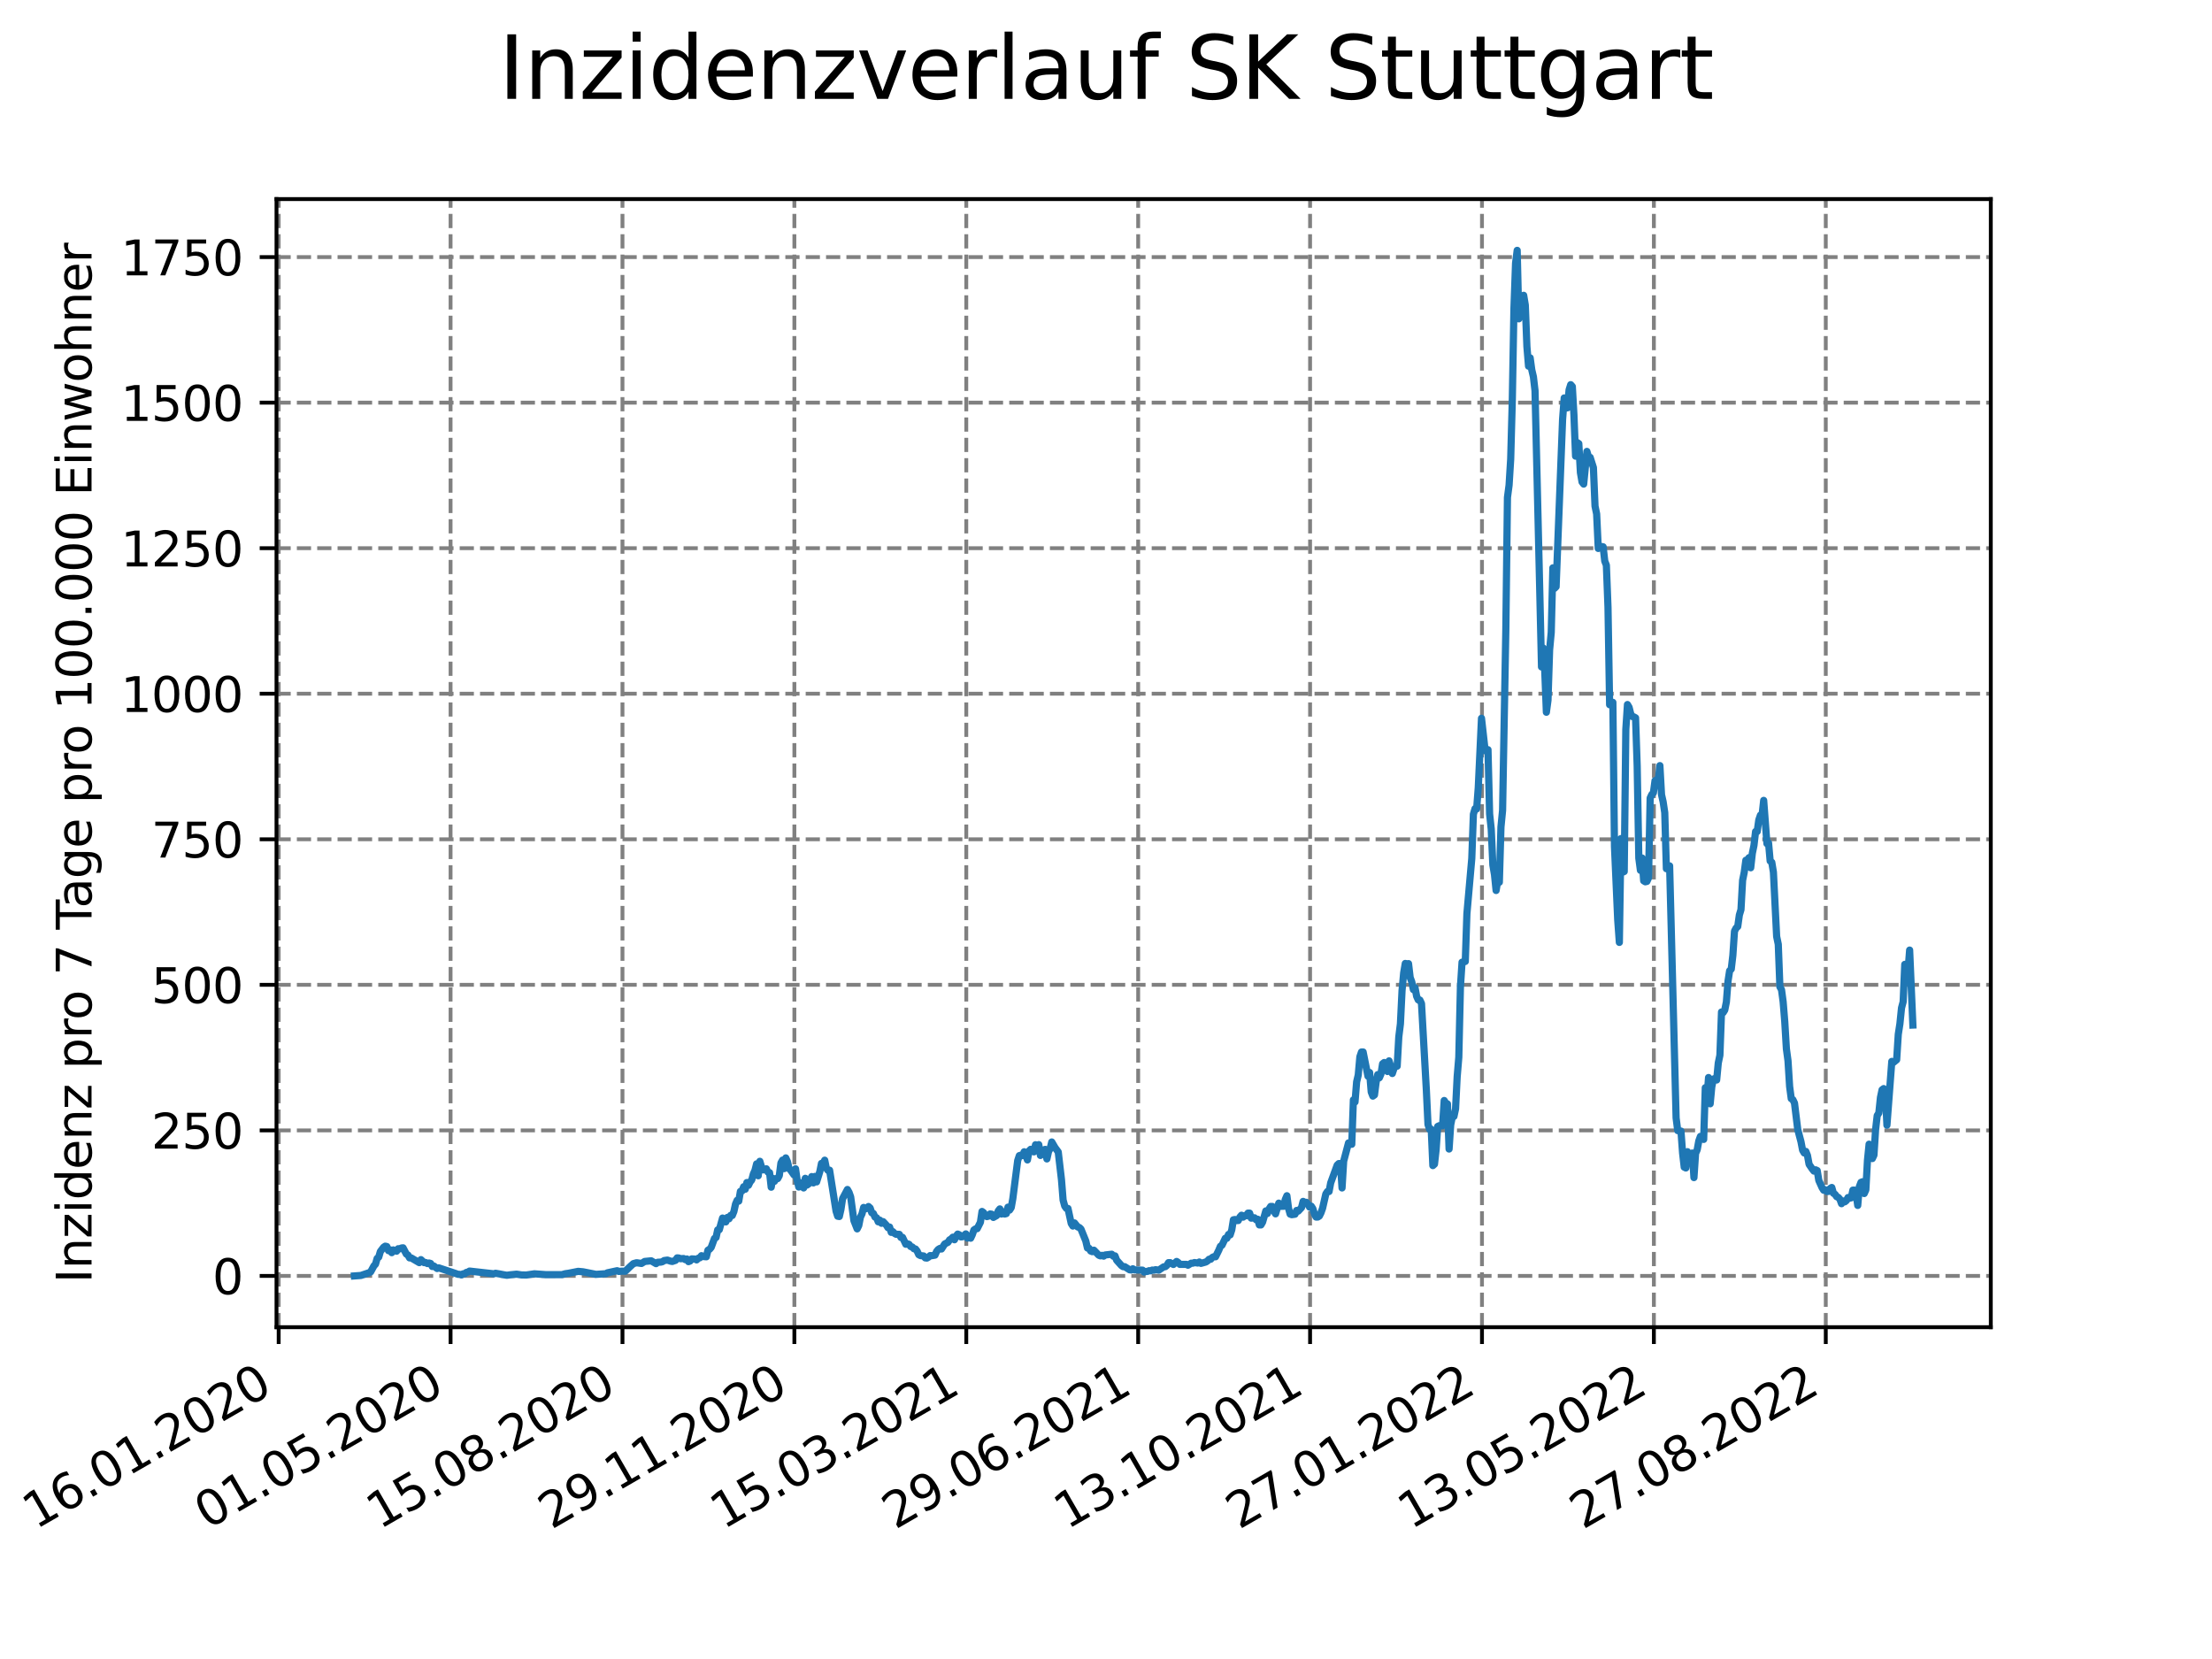<?xml version="1.0" encoding="utf-8" standalone="no"?>
<!DOCTYPE svg PUBLIC "-//W3C//DTD SVG 1.1//EN"
  "http://www.w3.org/Graphics/SVG/1.1/DTD/svg11.dtd">
<svg xmlns:xlink="http://www.w3.org/1999/xlink" width="460.8pt" height="345.6pt" viewBox="0 0 460.8 345.6" xmlns="http://www.w3.org/2000/svg" version="1.1">
 <defs>
  <style type="text/css">*{stroke-linejoin: round; stroke-linecap: butt}</style>
 </defs>
 <g id="figure_1">
  <g id="patch_1">
   <path d="M 0 345.6 
L 460.8 345.6 
L 460.8 0 
L 0 0 
z
" style="fill: #ffffff"/>
  </g>
  <g id="axes_1">
   <g id="patch_2">
    <path d="M 57.6 276.48 
L 414.72 276.48 
L 414.72 41.472 
L 57.6 41.472 
z
" style="fill: #ffffff"/>
   </g>
   <g id="matplotlib.axis_1">
    <g id="xtick_1">
     <g id="line2d_1">
      <path d="M 58.053 276.48 
L 58.053 41.472 
" clip-path="url(#pb3321efc6b)" style="fill: none; stroke-dasharray: 2.96,1.28; stroke-dashoffset: 0; stroke: #808080; stroke-width: 0.8"/>
     </g>
     <g id="line2d_2">
      <defs>
       <path id="m770e66e05a" d="M 0 0 
L 0 3.5 
" style="stroke: #000000; stroke-width: 0.8"/>
      </defs>
      <g>
       <use xlink:href="#m770e66e05a" x="58.053" y="276.48" style="stroke: #000000; stroke-width: 0.8"/>
      </g>
     </g>
     <g id="text_1">
      <!-- 16.01.2020 -->
      <g transform="translate(7.428 318.689) rotate(-30) scale(0.1 -0.1)">
       <defs>
        <path id="DejaVuSans-31" d="M 794 531 
L 1825 531 
L 1825 4091 
L 703 3866 
L 703 4441 
L 1819 4666 
L 2450 4666 
L 2450 531 
L 3481 531 
L 3481 0 
L 794 0 
L 794 531 
z
" transform="scale(0.016)"/>
        <path id="DejaVuSans-36" d="M 2113 2584 
Q 1688 2584 1439 2293 
Q 1191 2003 1191 1497 
Q 1191 994 1439 701 
Q 1688 409 2113 409 
Q 2538 409 2786 701 
Q 3034 994 3034 1497 
Q 3034 2003 2786 2293 
Q 2538 2584 2113 2584 
z
M 3366 4563 
L 3366 3988 
Q 3128 4100 2886 4159 
Q 2644 4219 2406 4219 
Q 1781 4219 1451 3797 
Q 1122 3375 1075 2522 
Q 1259 2794 1537 2939 
Q 1816 3084 2150 3084 
Q 2853 3084 3261 2657 
Q 3669 2231 3669 1497 
Q 3669 778 3244 343 
Q 2819 -91 2113 -91 
Q 1303 -91 875 529 
Q 447 1150 447 2328 
Q 447 3434 972 4092 
Q 1497 4750 2381 4750 
Q 2619 4750 2861 4703 
Q 3103 4656 3366 4563 
z
" transform="scale(0.016)"/>
        <path id="DejaVuSans-2e" d="M 684 794 
L 1344 794 
L 1344 0 
L 684 0 
L 684 794 
z
" transform="scale(0.016)"/>
        <path id="DejaVuSans-30" d="M 2034 4250 
Q 1547 4250 1301 3770 
Q 1056 3291 1056 2328 
Q 1056 1369 1301 889 
Q 1547 409 2034 409 
Q 2525 409 2770 889 
Q 3016 1369 3016 2328 
Q 3016 3291 2770 3770 
Q 2525 4250 2034 4250 
z
M 2034 4750 
Q 2819 4750 3233 4129 
Q 3647 3509 3647 2328 
Q 3647 1150 3233 529 
Q 2819 -91 2034 -91 
Q 1250 -91 836 529 
Q 422 1150 422 2328 
Q 422 3509 836 4129 
Q 1250 4750 2034 4750 
z
" transform="scale(0.016)"/>
        <path id="DejaVuSans-32" d="M 1228 531 
L 3431 531 
L 3431 0 
L 469 0 
L 469 531 
Q 828 903 1448 1529 
Q 2069 2156 2228 2338 
Q 2531 2678 2651 2914 
Q 2772 3150 2772 3378 
Q 2772 3750 2511 3984 
Q 2250 4219 1831 4219 
Q 1534 4219 1204 4116 
Q 875 4013 500 3803 
L 500 4441 
Q 881 4594 1212 4672 
Q 1544 4750 1819 4750 
Q 2544 4750 2975 4387 
Q 3406 4025 3406 3419 
Q 3406 3131 3298 2873 
Q 3191 2616 2906 2266 
Q 2828 2175 2409 1742 
Q 1991 1309 1228 531 
z
" transform="scale(0.016)"/>
       </defs>
       <use xlink:href="#DejaVuSans-31"/>
       <use xlink:href="#DejaVuSans-36" x="63.623"/>
       <use xlink:href="#DejaVuSans-2e" x="127.246"/>
       <use xlink:href="#DejaVuSans-30" x="159.033"/>
       <use xlink:href="#DejaVuSans-31" x="222.656"/>
       <use xlink:href="#DejaVuSans-2e" x="286.279"/>
       <use xlink:href="#DejaVuSans-32" x="318.066"/>
       <use xlink:href="#DejaVuSans-30" x="381.689"/>
       <use xlink:href="#DejaVuSans-32" x="445.312"/>
       <use xlink:href="#DejaVuSans-30" x="508.936"/>
      </g>
     </g>
    </g>
    <g id="xtick_2">
     <g id="line2d_3">
      <path d="M 93.863 276.48 
L 93.863 41.472 
" clip-path="url(#pb3321efc6b)" style="fill: none; stroke-dasharray: 2.96,1.28; stroke-dashoffset: 0; stroke: #808080; stroke-width: 0.8"/>
     </g>
     <g id="line2d_4">
      <g>
       <use xlink:href="#m770e66e05a" x="93.863" y="276.48" style="stroke: #000000; stroke-width: 0.8"/>
      </g>
     </g>
     <g id="text_2">
      <!-- 01.05.2020 -->
      <g transform="translate(43.238 318.689) rotate(-30) scale(0.1 -0.1)">
       <defs>
        <path id="DejaVuSans-35" d="M 691 4666 
L 3169 4666 
L 3169 4134 
L 1269 4134 
L 1269 2991 
Q 1406 3038 1543 3061 
Q 1681 3084 1819 3084 
Q 2600 3084 3056 2656 
Q 3513 2228 3513 1497 
Q 3513 744 3044 326 
Q 2575 -91 1722 -91 
Q 1428 -91 1123 -41 
Q 819 9 494 109 
L 494 744 
Q 775 591 1075 516 
Q 1375 441 1709 441 
Q 2250 441 2565 725 
Q 2881 1009 2881 1497 
Q 2881 1984 2565 2268 
Q 2250 2553 1709 2553 
Q 1456 2553 1204 2497 
Q 953 2441 691 2322 
L 691 4666 
z
" transform="scale(0.016)"/>
       </defs>
       <use xlink:href="#DejaVuSans-30"/>
       <use xlink:href="#DejaVuSans-31" x="63.623"/>
       <use xlink:href="#DejaVuSans-2e" x="127.246"/>
       <use xlink:href="#DejaVuSans-30" x="159.033"/>
       <use xlink:href="#DejaVuSans-35" x="222.656"/>
       <use xlink:href="#DejaVuSans-2e" x="286.279"/>
       <use xlink:href="#DejaVuSans-32" x="318.066"/>
       <use xlink:href="#DejaVuSans-30" x="381.689"/>
       <use xlink:href="#DejaVuSans-32" x="445.312"/>
       <use xlink:href="#DejaVuSans-30" x="508.936"/>
      </g>
     </g>
    </g>
    <g id="xtick_3">
     <g id="line2d_5">
      <path d="M 129.673 276.48 
L 129.673 41.472 
" clip-path="url(#pb3321efc6b)" style="fill: none; stroke-dasharray: 2.96,1.28; stroke-dashoffset: 0; stroke: #808080; stroke-width: 0.8"/>
     </g>
     <g id="line2d_6">
      <g>
       <use xlink:href="#m770e66e05a" x="129.673" y="276.48" style="stroke: #000000; stroke-width: 0.8"/>
      </g>
     </g>
     <g id="text_3">
      <!-- 15.08.2020 -->
      <g transform="translate(79.048 318.689) rotate(-30) scale(0.1 -0.1)">
       <defs>
        <path id="DejaVuSans-38" d="M 2034 2216 
Q 1584 2216 1326 1975 
Q 1069 1734 1069 1313 
Q 1069 891 1326 650 
Q 1584 409 2034 409 
Q 2484 409 2743 651 
Q 3003 894 3003 1313 
Q 3003 1734 2745 1975 
Q 2488 2216 2034 2216 
z
M 1403 2484 
Q 997 2584 770 2862 
Q 544 3141 544 3541 
Q 544 4100 942 4425 
Q 1341 4750 2034 4750 
Q 2731 4750 3128 4425 
Q 3525 4100 3525 3541 
Q 3525 3141 3298 2862 
Q 3072 2584 2669 2484 
Q 3125 2378 3379 2068 
Q 3634 1759 3634 1313 
Q 3634 634 3220 271 
Q 2806 -91 2034 -91 
Q 1263 -91 848 271 
Q 434 634 434 1313 
Q 434 1759 690 2068 
Q 947 2378 1403 2484 
z
M 1172 3481 
Q 1172 3119 1398 2916 
Q 1625 2713 2034 2713 
Q 2441 2713 2670 2916 
Q 2900 3119 2900 3481 
Q 2900 3844 2670 4047 
Q 2441 4250 2034 4250 
Q 1625 4250 1398 4047 
Q 1172 3844 1172 3481 
z
" transform="scale(0.016)"/>
       </defs>
       <use xlink:href="#DejaVuSans-31"/>
       <use xlink:href="#DejaVuSans-35" x="63.623"/>
       <use xlink:href="#DejaVuSans-2e" x="127.246"/>
       <use xlink:href="#DejaVuSans-30" x="159.033"/>
       <use xlink:href="#DejaVuSans-38" x="222.656"/>
       <use xlink:href="#DejaVuSans-2e" x="286.279"/>
       <use xlink:href="#DejaVuSans-32" x="318.066"/>
       <use xlink:href="#DejaVuSans-30" x="381.689"/>
       <use xlink:href="#DejaVuSans-32" x="445.312"/>
       <use xlink:href="#DejaVuSans-30" x="508.936"/>
      </g>
     </g>
    </g>
    <g id="xtick_4">
     <g id="line2d_7">
      <path d="M 165.483 276.48 
L 165.483 41.472 
" clip-path="url(#pb3321efc6b)" style="fill: none; stroke-dasharray: 2.96,1.28; stroke-dashoffset: 0; stroke: #808080; stroke-width: 0.8"/>
     </g>
     <g id="line2d_8">
      <g>
       <use xlink:href="#m770e66e05a" x="165.483" y="276.48" style="stroke: #000000; stroke-width: 0.8"/>
      </g>
     </g>
     <g id="text_4">
      <!-- 29.11.2020 -->
      <g transform="translate(114.858 318.689) rotate(-30) scale(0.1 -0.1)">
       <defs>
        <path id="DejaVuSans-39" d="M 703 97 
L 703 672 
Q 941 559 1184 500 
Q 1428 441 1663 441 
Q 2288 441 2617 861 
Q 2947 1281 2994 2138 
Q 2813 1869 2534 1725 
Q 2256 1581 1919 1581 
Q 1219 1581 811 2004 
Q 403 2428 403 3163 
Q 403 3881 828 4315 
Q 1253 4750 1959 4750 
Q 2769 4750 3195 4129 
Q 3622 3509 3622 2328 
Q 3622 1225 3098 567 
Q 2575 -91 1691 -91 
Q 1453 -91 1209 -44 
Q 966 3 703 97 
z
M 1959 2075 
Q 2384 2075 2632 2365 
Q 2881 2656 2881 3163 
Q 2881 3666 2632 3958 
Q 2384 4250 1959 4250 
Q 1534 4250 1286 3958 
Q 1038 3666 1038 3163 
Q 1038 2656 1286 2365 
Q 1534 2075 1959 2075 
z
" transform="scale(0.016)"/>
       </defs>
       <use xlink:href="#DejaVuSans-32"/>
       <use xlink:href="#DejaVuSans-39" x="63.623"/>
       <use xlink:href="#DejaVuSans-2e" x="127.246"/>
       <use xlink:href="#DejaVuSans-31" x="159.033"/>
       <use xlink:href="#DejaVuSans-31" x="222.656"/>
       <use xlink:href="#DejaVuSans-2e" x="286.279"/>
       <use xlink:href="#DejaVuSans-32" x="318.066"/>
       <use xlink:href="#DejaVuSans-30" x="381.689"/>
       <use xlink:href="#DejaVuSans-32" x="445.312"/>
       <use xlink:href="#DejaVuSans-30" x="508.936"/>
      </g>
     </g>
    </g>
    <g id="xtick_5">
     <g id="line2d_9">
      <path d="M 201.293 276.48 
L 201.293 41.472 
" clip-path="url(#pb3321efc6b)" style="fill: none; stroke-dasharray: 2.96,1.28; stroke-dashoffset: 0; stroke: #808080; stroke-width: 0.8"/>
     </g>
     <g id="line2d_10">
      <g>
       <use xlink:href="#m770e66e05a" x="201.293" y="276.48" style="stroke: #000000; stroke-width: 0.8"/>
      </g>
     </g>
     <g id="text_5">
      <!-- 15.03.2021 -->
      <g transform="translate(150.668 318.689) rotate(-30) scale(0.1 -0.1)">
       <defs>
        <path id="DejaVuSans-33" d="M 2597 2516 
Q 3050 2419 3304 2112 
Q 3559 1806 3559 1356 
Q 3559 666 3084 287 
Q 2609 -91 1734 -91 
Q 1441 -91 1130 -33 
Q 819 25 488 141 
L 488 750 
Q 750 597 1062 519 
Q 1375 441 1716 441 
Q 2309 441 2620 675 
Q 2931 909 2931 1356 
Q 2931 1769 2642 2001 
Q 2353 2234 1838 2234 
L 1294 2234 
L 1294 2753 
L 1863 2753 
Q 2328 2753 2575 2939 
Q 2822 3125 2822 3475 
Q 2822 3834 2567 4026 
Q 2313 4219 1838 4219 
Q 1578 4219 1281 4162 
Q 984 4106 628 3988 
L 628 4550 
Q 988 4650 1302 4700 
Q 1616 4750 1894 4750 
Q 2613 4750 3031 4423 
Q 3450 4097 3450 3541 
Q 3450 3153 3228 2886 
Q 3006 2619 2597 2516 
z
" transform="scale(0.016)"/>
       </defs>
       <use xlink:href="#DejaVuSans-31"/>
       <use xlink:href="#DejaVuSans-35" x="63.623"/>
       <use xlink:href="#DejaVuSans-2e" x="127.246"/>
       <use xlink:href="#DejaVuSans-30" x="159.033"/>
       <use xlink:href="#DejaVuSans-33" x="222.656"/>
       <use xlink:href="#DejaVuSans-2e" x="286.279"/>
       <use xlink:href="#DejaVuSans-32" x="318.066"/>
       <use xlink:href="#DejaVuSans-30" x="381.689"/>
       <use xlink:href="#DejaVuSans-32" x="445.312"/>
       <use xlink:href="#DejaVuSans-31" x="508.936"/>
      </g>
     </g>
    </g>
    <g id="xtick_6">
     <g id="line2d_11">
      <path d="M 237.103 276.48 
L 237.103 41.472 
" clip-path="url(#pb3321efc6b)" style="fill: none; stroke-dasharray: 2.96,1.28; stroke-dashoffset: 0; stroke: #808080; stroke-width: 0.8"/>
     </g>
     <g id="line2d_12">
      <g>
       <use xlink:href="#m770e66e05a" x="237.103" y="276.48" style="stroke: #000000; stroke-width: 0.8"/>
      </g>
     </g>
     <g id="text_6">
      <!-- 29.06.2021 -->
      <g transform="translate(186.478 318.689) rotate(-30) scale(0.1 -0.1)">
       <use xlink:href="#DejaVuSans-32"/>
       <use xlink:href="#DejaVuSans-39" x="63.623"/>
       <use xlink:href="#DejaVuSans-2e" x="127.246"/>
       <use xlink:href="#DejaVuSans-30" x="159.033"/>
       <use xlink:href="#DejaVuSans-36" x="222.656"/>
       <use xlink:href="#DejaVuSans-2e" x="286.279"/>
       <use xlink:href="#DejaVuSans-32" x="318.066"/>
       <use xlink:href="#DejaVuSans-30" x="381.689"/>
       <use xlink:href="#DejaVuSans-32" x="445.312"/>
       <use xlink:href="#DejaVuSans-31" x="508.936"/>
      </g>
     </g>
    </g>
    <g id="xtick_7">
     <g id="line2d_13">
      <path d="M 272.913 276.48 
L 272.913 41.472 
" clip-path="url(#pb3321efc6b)" style="fill: none; stroke-dasharray: 2.96,1.28; stroke-dashoffset: 0; stroke: #808080; stroke-width: 0.8"/>
     </g>
     <g id="line2d_14">
      <g>
       <use xlink:href="#m770e66e05a" x="272.913" y="276.48" style="stroke: #000000; stroke-width: 0.8"/>
      </g>
     </g>
     <g id="text_7">
      <!-- 13.10.2021 -->
      <g transform="translate(222.288 318.689) rotate(-30) scale(0.1 -0.1)">
       <use xlink:href="#DejaVuSans-31"/>
       <use xlink:href="#DejaVuSans-33" x="63.623"/>
       <use xlink:href="#DejaVuSans-2e" x="127.246"/>
       <use xlink:href="#DejaVuSans-31" x="159.033"/>
       <use xlink:href="#DejaVuSans-30" x="222.656"/>
       <use xlink:href="#DejaVuSans-2e" x="286.279"/>
       <use xlink:href="#DejaVuSans-32" x="318.066"/>
       <use xlink:href="#DejaVuSans-30" x="381.689"/>
       <use xlink:href="#DejaVuSans-32" x="445.312"/>
       <use xlink:href="#DejaVuSans-31" x="508.936"/>
      </g>
     </g>
    </g>
    <g id="xtick_8">
     <g id="line2d_15">
      <path d="M 308.723 276.48 
L 308.723 41.472 
" clip-path="url(#pb3321efc6b)" style="fill: none; stroke-dasharray: 2.96,1.28; stroke-dashoffset: 0; stroke: #808080; stroke-width: 0.8"/>
     </g>
     <g id="line2d_16">
      <g>
       <use xlink:href="#m770e66e05a" x="308.723" y="276.48" style="stroke: #000000; stroke-width: 0.8"/>
      </g>
     </g>
     <g id="text_8">
      <!-- 27.01.2022 -->
      <g transform="translate(258.098 318.689) rotate(-30) scale(0.1 -0.1)">
       <defs>
        <path id="DejaVuSans-37" d="M 525 4666 
L 3525 4666 
L 3525 4397 
L 1831 0 
L 1172 0 
L 2766 4134 
L 525 4134 
L 525 4666 
z
" transform="scale(0.016)"/>
       </defs>
       <use xlink:href="#DejaVuSans-32"/>
       <use xlink:href="#DejaVuSans-37" x="63.623"/>
       <use xlink:href="#DejaVuSans-2e" x="127.246"/>
       <use xlink:href="#DejaVuSans-30" x="159.033"/>
       <use xlink:href="#DejaVuSans-31" x="222.656"/>
       <use xlink:href="#DejaVuSans-2e" x="286.279"/>
       <use xlink:href="#DejaVuSans-32" x="318.066"/>
       <use xlink:href="#DejaVuSans-30" x="381.689"/>
       <use xlink:href="#DejaVuSans-32" x="445.312"/>
       <use xlink:href="#DejaVuSans-32" x="508.936"/>
      </g>
     </g>
    </g>
    <g id="xtick_9">
     <g id="line2d_17">
      <path d="M 344.533 276.48 
L 344.533 41.472 
" clip-path="url(#pb3321efc6b)" style="fill: none; stroke-dasharray: 2.96,1.28; stroke-dashoffset: 0; stroke: #808080; stroke-width: 0.8"/>
     </g>
     <g id="line2d_18">
      <g>
       <use xlink:href="#m770e66e05a" x="344.533" y="276.48" style="stroke: #000000; stroke-width: 0.8"/>
      </g>
     </g>
     <g id="text_9">
      <!-- 13.05.2022 -->
      <g transform="translate(293.908 318.689) rotate(-30) scale(0.1 -0.1)">
       <use xlink:href="#DejaVuSans-31"/>
       <use xlink:href="#DejaVuSans-33" x="63.623"/>
       <use xlink:href="#DejaVuSans-2e" x="127.246"/>
       <use xlink:href="#DejaVuSans-30" x="159.033"/>
       <use xlink:href="#DejaVuSans-35" x="222.656"/>
       <use xlink:href="#DejaVuSans-2e" x="286.279"/>
       <use xlink:href="#DejaVuSans-32" x="318.066"/>
       <use xlink:href="#DejaVuSans-30" x="381.689"/>
       <use xlink:href="#DejaVuSans-32" x="445.312"/>
       <use xlink:href="#DejaVuSans-32" x="508.936"/>
      </g>
     </g>
    </g>
    <g id="xtick_10">
     <g id="line2d_19">
      <path d="M 380.343 276.48 
L 380.343 41.472 
" clip-path="url(#pb3321efc6b)" style="fill: none; stroke-dasharray: 2.96,1.28; stroke-dashoffset: 0; stroke: #808080; stroke-width: 0.8"/>
     </g>
     <g id="line2d_20">
      <g>
       <use xlink:href="#m770e66e05a" x="380.343" y="276.48" style="stroke: #000000; stroke-width: 0.8"/>
      </g>
     </g>
     <g id="text_10">
      <!-- 27.08.2022 -->
      <g transform="translate(329.718 318.689) rotate(-30) scale(0.1 -0.1)">
       <use xlink:href="#DejaVuSans-32"/>
       <use xlink:href="#DejaVuSans-37" x="63.623"/>
       <use xlink:href="#DejaVuSans-2e" x="127.246"/>
       <use xlink:href="#DejaVuSans-30" x="159.033"/>
       <use xlink:href="#DejaVuSans-38" x="222.656"/>
       <use xlink:href="#DejaVuSans-2e" x="286.279"/>
       <use xlink:href="#DejaVuSans-32" x="318.066"/>
       <use xlink:href="#DejaVuSans-30" x="381.689"/>
       <use xlink:href="#DejaVuSans-32" x="445.312"/>
       <use xlink:href="#DejaVuSans-32" x="508.936"/>
      </g>
     </g>
    </g>
   </g>
   <g id="matplotlib.axis_2">
    <g id="ytick_1">
     <g id="line2d_21">
      <path d="M 57.6 265.798 
L 414.72 265.798 
" clip-path="url(#pb3321efc6b)" style="fill: none; stroke-dasharray: 2.96,1.28; stroke-dashoffset: 0; stroke: #808080; stroke-width: 0.8"/>
     </g>
     <g id="line2d_22">
      <defs>
       <path id="m54380afa5b" d="M 0 0 
L -3.5 0 
" style="stroke: #000000; stroke-width: 0.8"/>
      </defs>
      <g>
       <use xlink:href="#m54380afa5b" x="57.6" y="265.798" style="stroke: #000000; stroke-width: 0.8"/>
      </g>
     </g>
     <g id="text_11">
      <!-- 0 -->
      <g transform="translate(44.237 269.597) scale(0.1 -0.1)">
       <use xlink:href="#DejaVuSans-30"/>
      </g>
     </g>
    </g>
    <g id="ytick_2">
     <g id="line2d_23">
      <path d="M 57.6 235.478 
L 414.72 235.478 
" clip-path="url(#pb3321efc6b)" style="fill: none; stroke-dasharray: 2.96,1.28; stroke-dashoffset: 0; stroke: #808080; stroke-width: 0.8"/>
     </g>
     <g id="line2d_24">
      <g>
       <use xlink:href="#m54380afa5b" x="57.6" y="235.478" style="stroke: #000000; stroke-width: 0.8"/>
      </g>
     </g>
     <g id="text_12">
      <!-- 250 -->
      <g transform="translate(31.512 239.277) scale(0.1 -0.1)">
       <use xlink:href="#DejaVuSans-32"/>
       <use xlink:href="#DejaVuSans-35" x="63.623"/>
       <use xlink:href="#DejaVuSans-30" x="127.246"/>
      </g>
     </g>
    </g>
    <g id="ytick_3">
     <g id="line2d_25">
      <path d="M 57.6 205.158 
L 414.72 205.158 
" clip-path="url(#pb3321efc6b)" style="fill: none; stroke-dasharray: 2.96,1.28; stroke-dashoffset: 0; stroke: #808080; stroke-width: 0.8"/>
     </g>
     <g id="line2d_26">
      <g>
       <use xlink:href="#m54380afa5b" x="57.6" y="205.158" style="stroke: #000000; stroke-width: 0.8"/>
      </g>
     </g>
     <g id="text_13">
      <!-- 500 -->
      <g transform="translate(31.512 208.957) scale(0.1 -0.1)">
       <use xlink:href="#DejaVuSans-35"/>
       <use xlink:href="#DejaVuSans-30" x="63.623"/>
       <use xlink:href="#DejaVuSans-30" x="127.246"/>
      </g>
     </g>
    </g>
    <g id="ytick_4">
     <g id="line2d_27">
      <path d="M 57.6 174.837 
L 414.72 174.837 
" clip-path="url(#pb3321efc6b)" style="fill: none; stroke-dasharray: 2.96,1.28; stroke-dashoffset: 0; stroke: #808080; stroke-width: 0.8"/>
     </g>
     <g id="line2d_28">
      <g>
       <use xlink:href="#m54380afa5b" x="57.6" y="174.837" style="stroke: #000000; stroke-width: 0.8"/>
      </g>
     </g>
     <g id="text_14">
      <!-- 750 -->
      <g transform="translate(31.512 178.637) scale(0.1 -0.1)">
       <use xlink:href="#DejaVuSans-37"/>
       <use xlink:href="#DejaVuSans-35" x="63.623"/>
       <use xlink:href="#DejaVuSans-30" x="127.246"/>
      </g>
     </g>
    </g>
    <g id="ytick_5">
     <g id="line2d_29">
      <path d="M 57.6 144.517 
L 414.72 144.517 
" clip-path="url(#pb3321efc6b)" style="fill: none; stroke-dasharray: 2.96,1.28; stroke-dashoffset: 0; stroke: #808080; stroke-width: 0.8"/>
     </g>
     <g id="line2d_30">
      <g>
       <use xlink:href="#m54380afa5b" x="57.6" y="144.517" style="stroke: #000000; stroke-width: 0.8"/>
      </g>
     </g>
     <g id="text_15">
      <!-- 1000 -->
      <g transform="translate(25.15 148.317) scale(0.1 -0.1)">
       <use xlink:href="#DejaVuSans-31"/>
       <use xlink:href="#DejaVuSans-30" x="63.623"/>
       <use xlink:href="#DejaVuSans-30" x="127.246"/>
       <use xlink:href="#DejaVuSans-30" x="190.869"/>
      </g>
     </g>
    </g>
    <g id="ytick_6">
     <g id="line2d_31">
      <path d="M 57.6 114.197 
L 414.72 114.197 
" clip-path="url(#pb3321efc6b)" style="fill: none; stroke-dasharray: 2.96,1.28; stroke-dashoffset: 0; stroke: #808080; stroke-width: 0.8"/>
     </g>
     <g id="line2d_32">
      <g>
       <use xlink:href="#m54380afa5b" x="57.6" y="114.197" style="stroke: #000000; stroke-width: 0.8"/>
      </g>
     </g>
     <g id="text_16">
      <!-- 1250 -->
      <g transform="translate(25.15 117.996) scale(0.1 -0.1)">
       <use xlink:href="#DejaVuSans-31"/>
       <use xlink:href="#DejaVuSans-32" x="63.623"/>
       <use xlink:href="#DejaVuSans-35" x="127.246"/>
       <use xlink:href="#DejaVuSans-30" x="190.869"/>
      </g>
     </g>
    </g>
    <g id="ytick_7">
     <g id="line2d_33">
      <path d="M 57.6 83.877 
L 414.72 83.877 
" clip-path="url(#pb3321efc6b)" style="fill: none; stroke-dasharray: 2.96,1.28; stroke-dashoffset: 0; stroke: #808080; stroke-width: 0.8"/>
     </g>
     <g id="line2d_34">
      <g>
       <use xlink:href="#m54380afa5b" x="57.6" y="83.877" style="stroke: #000000; stroke-width: 0.8"/>
      </g>
     </g>
     <g id="text_17">
      <!-- 1500 -->
      <g transform="translate(25.15 87.676) scale(0.1 -0.1)">
       <use xlink:href="#DejaVuSans-31"/>
       <use xlink:href="#DejaVuSans-35" x="63.623"/>
       <use xlink:href="#DejaVuSans-30" x="127.246"/>
       <use xlink:href="#DejaVuSans-30" x="190.869"/>
      </g>
     </g>
    </g>
    <g id="ytick_8">
     <g id="line2d_35">
      <path d="M 57.6 53.557 
L 414.72 53.557 
" clip-path="url(#pb3321efc6b)" style="fill: none; stroke-dasharray: 2.96,1.28; stroke-dashoffset: 0; stroke: #808080; stroke-width: 0.8"/>
     </g>
     <g id="line2d_36">
      <g>
       <use xlink:href="#m54380afa5b" x="57.6" y="53.557" style="stroke: #000000; stroke-width: 0.8"/>
      </g>
     </g>
     <g id="text_18">
      <!-- 1750 -->
      <g transform="translate(25.15 57.356) scale(0.1 -0.1)">
       <use xlink:href="#DejaVuSans-31"/>
       <use xlink:href="#DejaVuSans-37" x="63.623"/>
       <use xlink:href="#DejaVuSans-35" x="127.246"/>
       <use xlink:href="#DejaVuSans-30" x="190.869"/>
      </g>
     </g>
    </g>
    <g id="text_19">
     <!-- Inzidenz pro 7 Tage pro 100.000 Einwohner -->
     <g transform="translate(19.07 267.301) rotate(-90) scale(0.1 -0.1)">
      <defs>
       <path id="DejaVuSans-49" d="M 628 4666 
L 1259 4666 
L 1259 0 
L 628 0 
L 628 4666 
z
" transform="scale(0.016)"/>
       <path id="DejaVuSans-6e" d="M 3513 2113 
L 3513 0 
L 2938 0 
L 2938 2094 
Q 2938 2591 2744 2837 
Q 2550 3084 2163 3084 
Q 1697 3084 1428 2787 
Q 1159 2491 1159 1978 
L 1159 0 
L 581 0 
L 581 3500 
L 1159 3500 
L 1159 2956 
Q 1366 3272 1645 3428 
Q 1925 3584 2291 3584 
Q 2894 3584 3203 3211 
Q 3513 2838 3513 2113 
z
" transform="scale(0.016)"/>
       <path id="DejaVuSans-7a" d="M 353 3500 
L 3084 3500 
L 3084 2975 
L 922 459 
L 3084 459 
L 3084 0 
L 275 0 
L 275 525 
L 2438 3041 
L 353 3041 
L 353 3500 
z
" transform="scale(0.016)"/>
       <path id="DejaVuSans-69" d="M 603 3500 
L 1178 3500 
L 1178 0 
L 603 0 
L 603 3500 
z
M 603 4863 
L 1178 4863 
L 1178 4134 
L 603 4134 
L 603 4863 
z
" transform="scale(0.016)"/>
       <path id="DejaVuSans-64" d="M 2906 2969 
L 2906 4863 
L 3481 4863 
L 3481 0 
L 2906 0 
L 2906 525 
Q 2725 213 2448 61 
Q 2172 -91 1784 -91 
Q 1150 -91 751 415 
Q 353 922 353 1747 
Q 353 2572 751 3078 
Q 1150 3584 1784 3584 
Q 2172 3584 2448 3432 
Q 2725 3281 2906 2969 
z
M 947 1747 
Q 947 1113 1208 752 
Q 1469 391 1925 391 
Q 2381 391 2643 752 
Q 2906 1113 2906 1747 
Q 2906 2381 2643 2742 
Q 2381 3103 1925 3103 
Q 1469 3103 1208 2742 
Q 947 2381 947 1747 
z
" transform="scale(0.016)"/>
       <path id="DejaVuSans-65" d="M 3597 1894 
L 3597 1613 
L 953 1613 
Q 991 1019 1311 708 
Q 1631 397 2203 397 
Q 2534 397 2845 478 
Q 3156 559 3463 722 
L 3463 178 
Q 3153 47 2828 -22 
Q 2503 -91 2169 -91 
Q 1331 -91 842 396 
Q 353 884 353 1716 
Q 353 2575 817 3079 
Q 1281 3584 2069 3584 
Q 2775 3584 3186 3129 
Q 3597 2675 3597 1894 
z
M 3022 2063 
Q 3016 2534 2758 2815 
Q 2500 3097 2075 3097 
Q 1594 3097 1305 2825 
Q 1016 2553 972 2059 
L 3022 2063 
z
" transform="scale(0.016)"/>
       <path id="DejaVuSans-20" transform="scale(0.016)"/>
       <path id="DejaVuSans-70" d="M 1159 525 
L 1159 -1331 
L 581 -1331 
L 581 3500 
L 1159 3500 
L 1159 2969 
Q 1341 3281 1617 3432 
Q 1894 3584 2278 3584 
Q 2916 3584 3314 3078 
Q 3713 2572 3713 1747 
Q 3713 922 3314 415 
Q 2916 -91 2278 -91 
Q 1894 -91 1617 61 
Q 1341 213 1159 525 
z
M 3116 1747 
Q 3116 2381 2855 2742 
Q 2594 3103 2138 3103 
Q 1681 3103 1420 2742 
Q 1159 2381 1159 1747 
Q 1159 1113 1420 752 
Q 1681 391 2138 391 
Q 2594 391 2855 752 
Q 3116 1113 3116 1747 
z
" transform="scale(0.016)"/>
       <path id="DejaVuSans-72" d="M 2631 2963 
Q 2534 3019 2420 3045 
Q 2306 3072 2169 3072 
Q 1681 3072 1420 2755 
Q 1159 2438 1159 1844 
L 1159 0 
L 581 0 
L 581 3500 
L 1159 3500 
L 1159 2956 
Q 1341 3275 1631 3429 
Q 1922 3584 2338 3584 
Q 2397 3584 2469 3576 
Q 2541 3569 2628 3553 
L 2631 2963 
z
" transform="scale(0.016)"/>
       <path id="DejaVuSans-6f" d="M 1959 3097 
Q 1497 3097 1228 2736 
Q 959 2375 959 1747 
Q 959 1119 1226 758 
Q 1494 397 1959 397 
Q 2419 397 2687 759 
Q 2956 1122 2956 1747 
Q 2956 2369 2687 2733 
Q 2419 3097 1959 3097 
z
M 1959 3584 
Q 2709 3584 3137 3096 
Q 3566 2609 3566 1747 
Q 3566 888 3137 398 
Q 2709 -91 1959 -91 
Q 1206 -91 779 398 
Q 353 888 353 1747 
Q 353 2609 779 3096 
Q 1206 3584 1959 3584 
z
" transform="scale(0.016)"/>
       <path id="DejaVuSans-54" d="M -19 4666 
L 3928 4666 
L 3928 4134 
L 2272 4134 
L 2272 0 
L 1638 0 
L 1638 4134 
L -19 4134 
L -19 4666 
z
" transform="scale(0.016)"/>
       <path id="DejaVuSans-61" d="M 2194 1759 
Q 1497 1759 1228 1600 
Q 959 1441 959 1056 
Q 959 750 1161 570 
Q 1363 391 1709 391 
Q 2188 391 2477 730 
Q 2766 1069 2766 1631 
L 2766 1759 
L 2194 1759 
z
M 3341 1997 
L 3341 0 
L 2766 0 
L 2766 531 
Q 2569 213 2275 61 
Q 1981 -91 1556 -91 
Q 1019 -91 701 211 
Q 384 513 384 1019 
Q 384 1609 779 1909 
Q 1175 2209 1959 2209 
L 2766 2209 
L 2766 2266 
Q 2766 2663 2505 2880 
Q 2244 3097 1772 3097 
Q 1472 3097 1187 3025 
Q 903 2953 641 2809 
L 641 3341 
Q 956 3463 1253 3523 
Q 1550 3584 1831 3584 
Q 2591 3584 2966 3190 
Q 3341 2797 3341 1997 
z
" transform="scale(0.016)"/>
       <path id="DejaVuSans-67" d="M 2906 1791 
Q 2906 2416 2648 2759 
Q 2391 3103 1925 3103 
Q 1463 3103 1205 2759 
Q 947 2416 947 1791 
Q 947 1169 1205 825 
Q 1463 481 1925 481 
Q 2391 481 2648 825 
Q 2906 1169 2906 1791 
z
M 3481 434 
Q 3481 -459 3084 -895 
Q 2688 -1331 1869 -1331 
Q 1566 -1331 1297 -1286 
Q 1028 -1241 775 -1147 
L 775 -588 
Q 1028 -725 1275 -790 
Q 1522 -856 1778 -856 
Q 2344 -856 2625 -561 
Q 2906 -266 2906 331 
L 2906 616 
Q 2728 306 2450 153 
Q 2172 0 1784 0 
Q 1141 0 747 490 
Q 353 981 353 1791 
Q 353 2603 747 3093 
Q 1141 3584 1784 3584 
Q 2172 3584 2450 3431 
Q 2728 3278 2906 2969 
L 2906 3500 
L 3481 3500 
L 3481 434 
z
" transform="scale(0.016)"/>
       <path id="DejaVuSans-45" d="M 628 4666 
L 3578 4666 
L 3578 4134 
L 1259 4134 
L 1259 2753 
L 3481 2753 
L 3481 2222 
L 1259 2222 
L 1259 531 
L 3634 531 
L 3634 0 
L 628 0 
L 628 4666 
z
" transform="scale(0.016)"/>
       <path id="DejaVuSans-77" d="M 269 3500 
L 844 3500 
L 1563 769 
L 2278 3500 
L 2956 3500 
L 3675 769 
L 4391 3500 
L 4966 3500 
L 4050 0 
L 3372 0 
L 2619 2869 
L 1863 0 
L 1184 0 
L 269 3500 
z
" transform="scale(0.016)"/>
       <path id="DejaVuSans-68" d="M 3513 2113 
L 3513 0 
L 2938 0 
L 2938 2094 
Q 2938 2591 2744 2837 
Q 2550 3084 2163 3084 
Q 1697 3084 1428 2787 
Q 1159 2491 1159 1978 
L 1159 0 
L 581 0 
L 581 4863 
L 1159 4863 
L 1159 2956 
Q 1366 3272 1645 3428 
Q 1925 3584 2291 3584 
Q 2894 3584 3203 3211 
Q 3513 2838 3513 2113 
z
" transform="scale(0.016)"/>
      </defs>
      <use xlink:href="#DejaVuSans-49"/>
      <use xlink:href="#DejaVuSans-6e" x="29.492"/>
      <use xlink:href="#DejaVuSans-7a" x="92.871"/>
      <use xlink:href="#DejaVuSans-69" x="145.361"/>
      <use xlink:href="#DejaVuSans-64" x="173.145"/>
      <use xlink:href="#DejaVuSans-65" x="236.621"/>
      <use xlink:href="#DejaVuSans-6e" x="298.145"/>
      <use xlink:href="#DejaVuSans-7a" x="361.523"/>
      <use xlink:href="#DejaVuSans-20" x="414.014"/>
      <use xlink:href="#DejaVuSans-70" x="445.801"/>
      <use xlink:href="#DejaVuSans-72" x="509.277"/>
      <use xlink:href="#DejaVuSans-6f" x="548.141"/>
      <use xlink:href="#DejaVuSans-20" x="609.322"/>
      <use xlink:href="#DejaVuSans-37" x="641.109"/>
      <use xlink:href="#DejaVuSans-20" x="704.732"/>
      <use xlink:href="#DejaVuSans-54" x="736.52"/>
      <use xlink:href="#DejaVuSans-61" x="781.104"/>
      <use xlink:href="#DejaVuSans-67" x="842.383"/>
      <use xlink:href="#DejaVuSans-65" x="905.859"/>
      <use xlink:href="#DejaVuSans-20" x="967.383"/>
      <use xlink:href="#DejaVuSans-70" x="999.17"/>
      <use xlink:href="#DejaVuSans-72" x="1062.646"/>
      <use xlink:href="#DejaVuSans-6f" x="1101.51"/>
      <use xlink:href="#DejaVuSans-20" x="1162.691"/>
      <use xlink:href="#DejaVuSans-31" x="1194.479"/>
      <use xlink:href="#DejaVuSans-30" x="1258.102"/>
      <use xlink:href="#DejaVuSans-30" x="1321.725"/>
      <use xlink:href="#DejaVuSans-2e" x="1385.348"/>
      <use xlink:href="#DejaVuSans-30" x="1417.135"/>
      <use xlink:href="#DejaVuSans-30" x="1480.758"/>
      <use xlink:href="#DejaVuSans-30" x="1544.381"/>
      <use xlink:href="#DejaVuSans-20" x="1608.004"/>
      <use xlink:href="#DejaVuSans-45" x="1639.791"/>
      <use xlink:href="#DejaVuSans-69" x="1702.975"/>
      <use xlink:href="#DejaVuSans-6e" x="1730.758"/>
      <use xlink:href="#DejaVuSans-77" x="1794.137"/>
      <use xlink:href="#DejaVuSans-6f" x="1875.924"/>
      <use xlink:href="#DejaVuSans-68" x="1937.105"/>
      <use xlink:href="#DejaVuSans-6e" x="2000.484"/>
      <use xlink:href="#DejaVuSans-65" x="2063.863"/>
      <use xlink:href="#DejaVuSans-72" x="2125.387"/>
     </g>
    </g>
   </g>
   <g id="line2d_37">
    <path d="M 73.833 265.798 
L 75.184 265.702 
L 76.873 265.13 
L 77.211 264.959 
L 77.887 263.719 
L 78.225 263.338 
L 78.562 262.155 
L 78.9 261.869 
L 79.238 260.706 
L 79.914 259.828 
L 80.251 259.599 
L 80.589 259.676 
L 80.927 260.534 
L 81.265 260.362 
L 81.603 260.954 
L 81.941 260.381 
L 82.616 260.648 
L 82.954 260.133 
L 83.292 260.153 
L 83.63 259.981 
L 83.968 259.943 
L 84.643 261.24 
L 84.981 261.449 
L 85.319 262.041 
L 85.657 262.041 
L 87.346 263.032 
L 87.684 262.403 
L 88.359 263.032 
L 88.697 263.013 
L 89.035 263.223 
L 89.373 263.109 
L 89.711 263.204 
L 90.049 263.833 
L 90.386 263.738 
L 91.062 264.253 
L 91.4 264.119 
L 93.765 264.901 
L 95.454 265.474 
L 95.792 265.474 
L 96.13 265.588 
L 96.467 265.359 
L 96.805 265.34 
L 97.143 265.073 
L 97.481 264.997 
L 97.819 264.787 
L 99.508 264.978 
L 102.886 265.359 
L 103.224 265.245 
L 103.9 265.359 
L 104.913 265.55 
L 105.589 265.664 
L 106.264 265.569 
L 107.616 265.435 
L 108.629 265.588 
L 109.643 265.607 
L 111.332 265.359 
L 113.697 265.531 
L 117.075 265.531 
L 117.751 265.34 
L 118.426 265.245 
L 120.453 264.844 
L 121.467 264.94 
L 124.169 265.474 
L 126.196 265.34 
L 126.534 265.149 
L 128.561 264.711 
L 128.899 264.863 
L 129.575 264.806 
L 130.25 264.825 
L 131.264 263.852 
L 131.939 263.242 
L 132.615 263.051 
L 133.629 263.204 
L 134.304 262.784 
L 135.656 262.651 
L 136.669 263.242 
L 137.007 262.956 
L 137.683 262.918 
L 138.02 262.823 
L 138.358 262.594 
L 139.034 262.498 
L 139.71 262.727 
L 140.047 262.784 
L 140.723 262.556 
L 141.061 262.041 
L 141.399 262.06 
L 141.737 262.212 
L 142.412 262.174 
L 142.75 262.403 
L 143.088 262.27 
L 143.426 262.823 
L 143.764 262.689 
L 144.101 262.25 
L 144.777 262.289 
L 145.115 262.46 
L 145.453 262.117 
L 145.79 262.022 
L 146.128 261.583 
L 146.466 261.755 
L 147.142 261.812 
L 147.48 260.439 
L 147.817 260.248 
L 148.155 259.847 
L 148.831 257.997 
L 149.169 257.788 
L 149.507 256.205 
L 149.844 256.166 
L 150.52 253.744 
L 150.858 254.393 
L 151.196 254.545 
L 151.534 253.611 
L 151.871 253.897 
L 152.209 253.191 
L 152.547 253.21 
L 152.885 252.371 
L 153.223 250.826 
L 153.561 250.044 
L 153.898 250.216 
L 154.236 248.194 
L 154.574 248.099 
L 154.912 247.222 
L 155.25 247.737 
L 155.588 246.344 
L 155.925 246.917 
L 156.263 246.211 
L 156.601 245.81 
L 156.939 244.552 
L 157.277 243.789 
L 157.615 242.454 
L 157.952 244.933 
L 158.29 241.92 
L 158.628 243.045 
L 158.966 243.713 
L 159.642 243.484 
L 159.979 244.17 
L 160.317 244.285 
L 160.655 247.317 
L 160.993 245.467 
L 161.331 246.097 
L 161.669 245.524 
L 162.006 245.524 
L 162.344 244.895 
L 162.682 242.263 
L 163.02 241.672 
L 163.358 243.446 
L 163.695 241.214 
L 164.033 241.977 
L 164.371 243.426 
L 164.709 243.77 
L 165.385 244.742 
L 165.722 243.484 
L 166.06 245.83 
L 166.398 247.279 
L 166.736 246.974 
L 167.074 246.383 
L 167.412 247.47 
L 167.749 245.467 
L 168.087 246.878 
L 168.425 246.65 
L 169.101 245.105 
L 169.439 246.421 
L 169.776 245.067 
L 170.114 246.211 
L 170.79 244.037 
L 171.128 242.358 
L 171.466 242.358 
L 171.803 241.691 
L 172.141 243.369 
L 172.479 243.808 
L 172.817 243.77 
L 174.168 252.314 
L 174.506 253.363 
L 174.844 253.42 
L 175.182 251.952 
L 175.52 249.701 
L 176.533 247.794 
L 176.871 248.385 
L 177.209 249.339 
L 177.884 254.278 
L 178.56 255.995 
L 178.898 255.308 
L 179.236 253.573 
L 179.573 252.848 
L 179.911 251.532 
L 180.249 251.837 
L 180.587 251.723 
L 180.925 251.341 
L 181.263 251.646 
L 181.6 252.638 
L 181.938 252.791 
L 182.276 253.535 
L 182.614 253.687 
L 182.952 254.526 
L 183.29 254.183 
L 183.627 254.831 
L 183.965 254.488 
L 184.641 255.213 
L 184.979 255.747 
L 185.317 255.613 
L 185.654 256.72 
L 185.992 256.567 
L 186.33 256.929 
L 186.668 257.12 
L 187.344 257.139 
L 187.681 257.788 
L 188.019 257.769 
L 188.695 259.199 
L 189.033 259.104 
L 189.371 259.218 
L 189.708 259.676 
L 190.046 259.771 
L 190.384 260.133 
L 190.722 260.191 
L 191.06 260.629 
L 191.398 261.373 
L 191.735 261.564 
L 192.411 261.64 
L 192.749 262.041 
L 193.087 262.079 
L 193.425 261.888 
L 193.762 261.564 
L 194.1 261.583 
L 194.776 261.468 
L 195.114 260.687 
L 195.451 260.286 
L 195.789 260.076 
L 196.127 260.191 
L 196.803 259.142 
L 197.478 258.798 
L 197.816 258.283 
L 198.154 258.093 
L 198.492 257.73 
L 198.83 258.264 
L 199.168 257.521 
L 199.505 257.082 
L 199.843 257.235 
L 200.181 257.673 
L 200.519 257.635 
L 201.195 257.044 
L 201.532 257.921 
L 201.87 257.673 
L 202.208 257.94 
L 202.546 257.215 
L 202.884 256.224 
L 203.222 255.995 
L 203.559 255.957 
L 204.235 254.622 
L 204.573 252.371 
L 204.911 252.619 
L 205.249 253.191 
L 205.586 253.439 
L 205.924 253.344 
L 206.262 252.886 
L 206.6 252.943 
L 206.938 253.611 
L 207.613 253.229 
L 207.951 252.257 
L 208.289 251.837 
L 208.627 252.905 
L 208.965 252.428 
L 209.303 252.905 
L 209.64 252.81 
L 209.978 251.475 
L 210.316 252.085 
L 210.654 251.57 
L 210.992 249.682 
L 212.005 241.767 
L 212.343 240.737 
L 212.681 240.642 
L 213.019 240.737 
L 213.356 239.936 
L 213.694 240.566 
L 214.032 241.634 
L 214.37 239.765 
L 214.708 239.421 
L 215.383 239.955 
L 215.721 238.468 
L 216.059 239.727 
L 216.397 238.449 
L 216.735 240.699 
L 217.073 240.394 
L 217.41 239.555 
L 217.748 239.44 
L 218.086 241.424 
L 218.424 239.898 
L 218.762 239.269 
L 219.1 237.896 
L 219.775 239.059 
L 220.451 239.974 
L 221.127 245.772 
L 221.464 250.006 
L 221.802 251.246 
L 222.14 251.723 
L 222.478 251.742 
L 223.154 254.87 
L 223.491 255.404 
L 223.829 254.755 
L 224.505 255.594 
L 224.843 255.709 
L 225.181 256.033 
L 226.194 258.531 
L 226.532 259.981 
L 226.87 260.038 
L 227.208 260.61 
L 227.545 260.744 
L 227.883 260.439 
L 228.897 261.488 
L 229.234 261.621 
L 229.572 261.507 
L 229.91 261.678 
L 230.248 261.43 
L 231.599 261.278 
L 231.937 261.697 
L 232.275 261.621 
L 232.613 262.517 
L 233.626 263.643 
L 233.964 263.872 
L 234.302 263.872 
L 235.315 264.52 
L 235.653 264.558 
L 235.991 264.31 
L 236.329 264.539 
L 238.018 264.596 
L 238.356 264.997 
L 238.694 264.863 
L 239.032 264.863 
L 239.369 264.711 
L 239.707 264.73 
L 240.045 264.577 
L 240.383 264.615 
L 240.721 264.501 
L 241.396 264.596 
L 242.41 263.91 
L 242.748 263.872 
L 243.086 263.605 
L 243.423 263.032 
L 243.761 263.032 
L 244.437 263.414 
L 245.112 262.784 
L 245.45 263.013 
L 245.788 263.395 
L 247.139 263.395 
L 247.477 263.566 
L 248.153 263.147 
L 248.491 263.147 
L 248.829 263.013 
L 249.504 263.109 
L 249.842 262.899 
L 250.18 263.185 
L 251.193 262.899 
L 251.531 262.689 
L 251.869 262.327 
L 252.207 262.327 
L 252.545 261.945 
L 252.883 261.793 
L 253.22 261.812 
L 253.896 260.439 
L 254.234 259.619 
L 254.572 259.39 
L 255.247 257.959 
L 255.585 257.959 
L 255.923 257.158 
L 256.261 257.254 
L 256.599 256.205 
L 256.937 254.107 
L 257.274 254.05 
L 257.612 254.259 
L 257.95 254.259 
L 258.288 253.535 
L 258.626 253.153 
L 258.964 253.554 
L 259.301 253.229 
L 259.639 253.268 
L 259.977 252.714 
L 260.315 252.714 
L 260.653 253.763 
L 261.328 253.687 
L 261.666 254.088 
L 262.004 253.992 
L 262.342 255.175 
L 262.68 255.175 
L 263.017 254.603 
L 263.693 252.257 
L 264.031 252.791 
L 264.369 251.856 
L 264.707 251.322 
L 265.044 251.322 
L 265.382 252.276 
L 265.72 252.867 
L 266.396 250.636 
L 266.734 251.303 
L 267.409 251.284 
L 267.747 249.873 
L 268.085 249.091 
L 268.423 251.723 
L 268.761 252.924 
L 269.098 253.039 
L 269.774 252.943 
L 270.112 252.161 
L 270.45 252.295 
L 271.125 251.57 
L 271.463 250.273 
L 271.801 250.464 
L 272.139 250.464 
L 272.477 250.865 
L 272.815 251.475 
L 273.152 251.265 
L 273.49 251.78 
L 273.828 252.924 
L 274.166 253.535 
L 274.504 253.535 
L 274.842 253.325 
L 275.179 252.657 
L 275.517 251.704 
L 276.193 248.728 
L 276.531 248.214 
L 276.869 248.214 
L 277.206 246.421 
L 278.558 242.721 
L 278.895 242.397 
L 279.233 242.397 
L 279.571 247.47 
L 279.909 241.901 
L 280.922 238.086 
L 281.26 238.372 
L 281.598 238.372 
L 281.936 229.123 
L 282.274 229.561 
L 282.612 225.365 
L 282.949 223.935 
L 283.287 220.14 
L 283.625 219.148 
L 283.963 219.148 
L 284.976 224.202 
L 285.314 223.42 
L 285.652 227.482 
L 285.99 228.341 
L 286.328 228.093 
L 286.666 225.48 
L 287.003 223.859 
L 287.341 224.526 
L 287.679 223.744 
L 288.017 221.608 
L 288.355 221.341 
L 288.693 221.589 
L 289.03 223.21 
L 289.368 220.998 
L 289.706 222.085 
L 290.044 223.63 
L 290.382 222.619 
L 290.72 222.104 
L 291.057 222.104 
L 291.395 216.001 
L 291.733 213.274 
L 292.071 206.351 
L 292.409 202.67 
L 292.747 200.705 
L 293.084 200.782 
L 293.422 200.744 
L 293.76 203.623 
L 294.098 204.539 
L 294.436 206.16 
L 294.773 205.74 
L 295.111 207.552 
L 295.449 208.296 
L 295.787 208.334 
L 296.125 209.059 
L 297.138 227.139 
L 297.476 234.253 
L 297.814 235.264 
L 298.152 235.245 
L 298.49 242.816 
L 298.827 242.511 
L 299.165 239.536 
L 299.503 234.653 
L 299.841 234.501 
L 300.517 234.52 
L 300.854 229.256 
L 301.192 229.809 
L 301.53 229.962 
L 301.868 239.364 
L 302.206 234.329 
L 302.544 232.651 
L 302.881 232.575 
L 303.219 230.992 
L 303.557 224.278 
L 303.895 220.254 
L 304.233 205.607 
L 304.571 200.438 
L 304.908 200.419 
L 305.246 200.286 
L 305.584 190.33 
L 306.598 178.849 
L 306.935 169.618 
L 307.273 168.455 
L 307.611 168.531 
L 307.949 164.087 
L 308.625 149.631 
L 309.3 155.638 
L 309.638 156.535 
L 309.976 156.172 
L 310.314 169.561 
L 310.651 172.708 
L 310.989 180.222 
L 311.327 182.187 
L 311.665 185.505 
L 312.003 183.483 
L 312.341 183.789 
L 312.678 172.269 
L 313.016 168.798 
L 313.692 131.265 
L 314.03 103.629 
L 314.368 101.074 
L 314.705 95.638 
L 315.043 83.241 
L 315.381 64.322 
L 315.719 54.843 
L 316.057 52.154 
L 316.395 66.42 
L 316.732 63.311 
L 317.408 61.518 
L 317.746 63.559 
L 318.084 72.199 
L 318.422 76.28 
L 318.759 74.545 
L 319.097 77.043 
L 319.435 78.493 
L 319.773 81.391 
L 320.786 124.322 
L 321.124 138.931 
L 321.462 134.984 
L 321.8 139.771 
L 322.138 148.372 
L 322.476 145.855 
L 322.813 135.384 
L 323.151 131.741 
L 323.489 118.296 
L 323.827 122.568 
L 324.165 122.224 
L 325.516 87.361 
L 325.854 82.898 
L 326.192 84.996 
L 326.53 84.958 
L 326.867 81.22 
L 327.205 80.133 
L 327.543 80.514 
L 327.881 86.465 
L 328.219 95.028 
L 328.556 92.186 
L 328.894 92.415 
L 329.232 98.461 
L 329.57 100.406 
L 329.908 100.845 
L 330.583 94.036 
L 330.921 95.2 
L 331.259 95.276 
L 331.935 97.412 
L 332.273 105.441 
L 332.61 107.062 
L 332.948 114.252 
L 333.286 113.795 
L 333.962 113.909 
L 334.3 116.884 
L 334.637 117.743 
L 334.975 126.516 
L 335.313 146.808 
L 335.651 146.293 
L 335.989 146.312 
L 336.327 176.37 
L 337.002 191.646 
L 337.34 196.319 
L 337.678 174.691 
L 338.016 181.71 
L 338.354 181.557 
L 338.691 151.938 
L 339.029 146.77 
L 339.367 147.342 
L 339.705 148.696 
L 340.043 149.268 
L 340.381 149.345 
L 340.718 149.535 
L 341.056 159.586 
L 341.394 178.773 
L 341.732 181.309 
L 342.07 178.735 
L 342.408 183.483 
L 342.745 183.693 
L 343.083 183.617 
L 343.421 182.873 
L 343.759 166.242 
L 344.097 165.518 
L 344.434 165.136 
L 344.772 162.619 
L 345.11 162.485 
L 345.448 162.504 
L 345.786 159.491 
L 346.124 165.537 
L 346.461 167.043 
L 346.799 169.294 
L 347.137 180.966 
L 347.475 180.337 
L 347.813 180.375 
L 349.164 232.88 
L 349.502 235.531 
L 350.178 235.626 
L 350.515 240.203 
L 350.853 243.14 
L 351.191 243.312 
L 351.529 239.917 
L 351.867 240.547 
L 352.205 240.566 
L 352.542 240.203 
L 352.88 245.315 
L 353.218 240.28 
L 353.556 239.517 
L 353.894 237.667 
L 354.232 236.732 
L 354.907 237.362 
L 355.245 226.586 
L 355.583 228.97 
L 355.921 224.469 
L 356.259 229.943 
L 356.596 226.414 
L 356.934 224.793 
L 357.272 224.641 
L 357.61 224.984 
L 357.948 221.437 
L 358.286 219.834 
L 358.623 210.813 
L 358.961 210.947 
L 359.299 210.413 
L 359.637 208.716 
L 359.975 204.424 
L 360.312 202.231 
L 360.65 201.888 
L 360.988 199.008 
L 361.326 193.973 
L 361.664 193.325 
L 362.002 193.019 
L 362.339 190.616 
L 362.677 189.491 
L 363.015 183.388 
L 363.353 181.729 
L 363.691 179.211 
L 364.029 179.097 
L 364.366 178.658 
L 364.704 180.775 
L 365.042 177.762 
L 365.38 176.122 
L 365.718 173.223 
L 366.056 173.223 
L 366.393 170.801 
L 366.731 169.809 
L 367.069 169.809 
L 367.407 166.738 
L 368.083 175.74 
L 368.42 175.588 
L 368.758 179.364 
L 369.096 179.631 
L 369.434 181.691 
L 370.11 195.098 
L 370.447 196.719 
L 370.785 205.569 
L 371.123 206.179 
L 371.461 208.696 
L 371.799 212.854 
L 372.137 218.48 
L 372.474 220.979 
L 372.812 226.338 
L 373.15 228.875 
L 373.488 229.084 
L 373.826 229.79 
L 374.501 235.283 
L 375.177 237.838 
L 375.515 239.612 
L 375.853 240.184 
L 376.19 239.86 
L 376.528 240.699 
L 376.866 242.549 
L 377.542 243.541 
L 377.88 243.96 
L 378.217 243.693 
L 378.555 243.846 
L 378.893 245.906 
L 379.569 247.412 
L 379.907 247.947 
L 380.244 247.851 
L 380.582 248.214 
L 380.92 248.194 
L 381.258 247.584 
L 381.596 247.374 
L 381.934 248.576 
L 382.271 248.786 
L 382.609 249.282 
L 382.947 249.434 
L 383.285 249.816 
L 383.623 250.75 
L 383.961 250.178 
L 384.298 250.369 
L 384.636 250.102 
L 384.974 249.472 
L 385.312 249.606 
L 385.65 249.529 
L 385.988 247.927 
L 386.325 247.927 
L 386.663 248.767 
L 387.001 251.112 
L 387.339 247.184 
L 387.677 246.306 
L 388.015 246.173 
L 388.352 248.633 
L 388.69 247.87 
L 389.028 241.71 
L 389.366 238.353 
L 389.704 241.195 
L 390.042 241.348 
L 390.379 240.642 
L 390.717 235.34 
L 391.055 232.403 
L 391.393 231.869 
L 391.731 228.627 
L 392.069 227.025 
L 392.406 226.777 
L 392.744 227.196 
L 393.082 234.405 
L 394.095 221.112 
L 394.433 221.322 
L 395.109 220.769 
L 395.447 215.467 
L 395.785 213.274 
L 396.122 209.974 
L 396.46 208.696 
L 396.798 200.896 
L 397.136 201.831 
L 397.474 202.231 
L 397.812 197.921 
L 398.487 213.541 
L 398.487 213.541 
" clip-path="url(#pb3321efc6b)" style="fill: none; stroke: #1f77b4; stroke-width: 1.5; stroke-linecap: square"/>
   </g>
   <g id="patch_3">
    <path d="M 57.6 276.48 
L 57.6 41.472 
" style="fill: none; stroke: #000000; stroke-width: 0.8; stroke-linejoin: miter; stroke-linecap: square"/>
   </g>
   <g id="patch_4">
    <path d="M 414.72 276.48 
L 414.72 41.472 
" style="fill: none; stroke: #000000; stroke-width: 0.8; stroke-linejoin: miter; stroke-linecap: square"/>
   </g>
   <g id="patch_5">
    <path d="M 57.6 276.48 
L 414.72 276.48 
" style="fill: none; stroke: #000000; stroke-width: 0.8; stroke-linejoin: miter; stroke-linecap: square"/>
   </g>
   <g id="patch_6">
    <path d="M 57.6 41.472 
L 414.72 41.472 
" style="fill: none; stroke: #000000; stroke-width: 0.8; stroke-linejoin: miter; stroke-linecap: square"/>
   </g>
  </g>
  <g id="text_20">
   <!-- Inzidenzverlauf SK Stuttgart -->
   <g transform="translate(103.891 20.589) scale(0.18 -0.18)">
    <defs>
     <path id="DejaVuSans-76" d="M 191 3500 
L 800 3500 
L 1894 563 
L 2988 3500 
L 3597 3500 
L 2284 0 
L 1503 0 
L 191 3500 
z
" transform="scale(0.016)"/>
     <path id="DejaVuSans-6c" d="M 603 4863 
L 1178 4863 
L 1178 0 
L 603 0 
L 603 4863 
z
" transform="scale(0.016)"/>
     <path id="DejaVuSans-75" d="M 544 1381 
L 544 3500 
L 1119 3500 
L 1119 1403 
Q 1119 906 1312 657 
Q 1506 409 1894 409 
Q 2359 409 2629 706 
Q 2900 1003 2900 1516 
L 2900 3500 
L 3475 3500 
L 3475 0 
L 2900 0 
L 2900 538 
Q 2691 219 2414 64 
Q 2138 -91 1772 -91 
Q 1169 -91 856 284 
Q 544 659 544 1381 
z
M 1991 3584 
L 1991 3584 
z
" transform="scale(0.016)"/>
     <path id="DejaVuSans-66" d="M 2375 4863 
L 2375 4384 
L 1825 4384 
Q 1516 4384 1395 4259 
Q 1275 4134 1275 3809 
L 1275 3500 
L 2222 3500 
L 2222 3053 
L 1275 3053 
L 1275 0 
L 697 0 
L 697 3053 
L 147 3053 
L 147 3500 
L 697 3500 
L 697 3744 
Q 697 4328 969 4595 
Q 1241 4863 1831 4863 
L 2375 4863 
z
" transform="scale(0.016)"/>
     <path id="DejaVuSans-53" d="M 3425 4513 
L 3425 3897 
Q 3066 4069 2747 4153 
Q 2428 4238 2131 4238 
Q 1616 4238 1336 4038 
Q 1056 3838 1056 3469 
Q 1056 3159 1242 3001 
Q 1428 2844 1947 2747 
L 2328 2669 
Q 3034 2534 3370 2195 
Q 3706 1856 3706 1288 
Q 3706 609 3251 259 
Q 2797 -91 1919 -91 
Q 1588 -91 1214 -16 
Q 841 59 441 206 
L 441 856 
Q 825 641 1194 531 
Q 1563 422 1919 422 
Q 2459 422 2753 634 
Q 3047 847 3047 1241 
Q 3047 1584 2836 1778 
Q 2625 1972 2144 2069 
L 1759 2144 
Q 1053 2284 737 2584 
Q 422 2884 422 3419 
Q 422 4038 858 4394 
Q 1294 4750 2059 4750 
Q 2388 4750 2728 4690 
Q 3069 4631 3425 4513 
z
" transform="scale(0.016)"/>
     <path id="DejaVuSans-4b" d="M 628 4666 
L 1259 4666 
L 1259 2694 
L 3353 4666 
L 4166 4666 
L 1850 2491 
L 4331 0 
L 3500 0 
L 1259 2247 
L 1259 0 
L 628 0 
L 628 4666 
z
" transform="scale(0.016)"/>
     <path id="DejaVuSans-74" d="M 1172 4494 
L 1172 3500 
L 2356 3500 
L 2356 3053 
L 1172 3053 
L 1172 1153 
Q 1172 725 1289 603 
Q 1406 481 1766 481 
L 2356 481 
L 2356 0 
L 1766 0 
Q 1100 0 847 248 
Q 594 497 594 1153 
L 594 3053 
L 172 3053 
L 172 3500 
L 594 3500 
L 594 4494 
L 1172 4494 
z
" transform="scale(0.016)"/>
    </defs>
    <use xlink:href="#DejaVuSans-49"/>
    <use xlink:href="#DejaVuSans-6e" x="29.492"/>
    <use xlink:href="#DejaVuSans-7a" x="92.871"/>
    <use xlink:href="#DejaVuSans-69" x="145.361"/>
    <use xlink:href="#DejaVuSans-64" x="173.145"/>
    <use xlink:href="#DejaVuSans-65" x="236.621"/>
    <use xlink:href="#DejaVuSans-6e" x="298.145"/>
    <use xlink:href="#DejaVuSans-7a" x="361.523"/>
    <use xlink:href="#DejaVuSans-76" x="414.014"/>
    <use xlink:href="#DejaVuSans-65" x="473.193"/>
    <use xlink:href="#DejaVuSans-72" x="534.717"/>
    <use xlink:href="#DejaVuSans-6c" x="575.83"/>
    <use xlink:href="#DejaVuSans-61" x="603.613"/>
    <use xlink:href="#DejaVuSans-75" x="664.893"/>
    <use xlink:href="#DejaVuSans-66" x="728.271"/>
    <use xlink:href="#DejaVuSans-20" x="763.477"/>
    <use xlink:href="#DejaVuSans-53" x="795.264"/>
    <use xlink:href="#DejaVuSans-4b" x="858.74"/>
    <use xlink:href="#DejaVuSans-20" x="924.316"/>
    <use xlink:href="#DejaVuSans-53" x="956.104"/>
    <use xlink:href="#DejaVuSans-74" x="1019.58"/>
    <use xlink:href="#DejaVuSans-75" x="1058.789"/>
    <use xlink:href="#DejaVuSans-74" x="1122.168"/>
    <use xlink:href="#DejaVuSans-74" x="1161.377"/>
    <use xlink:href="#DejaVuSans-67" x="1200.586"/>
    <use xlink:href="#DejaVuSans-61" x="1264.062"/>
    <use xlink:href="#DejaVuSans-72" x="1325.342"/>
    <use xlink:href="#DejaVuSans-74" x="1366.455"/>
   </g>
  </g>
 </g>
 <defs>
  <clipPath id="pb3321efc6b">
   <rect x="57.6" y="41.472" width="357.12" height="235.008"/>
  </clipPath>
 </defs>
</svg>
